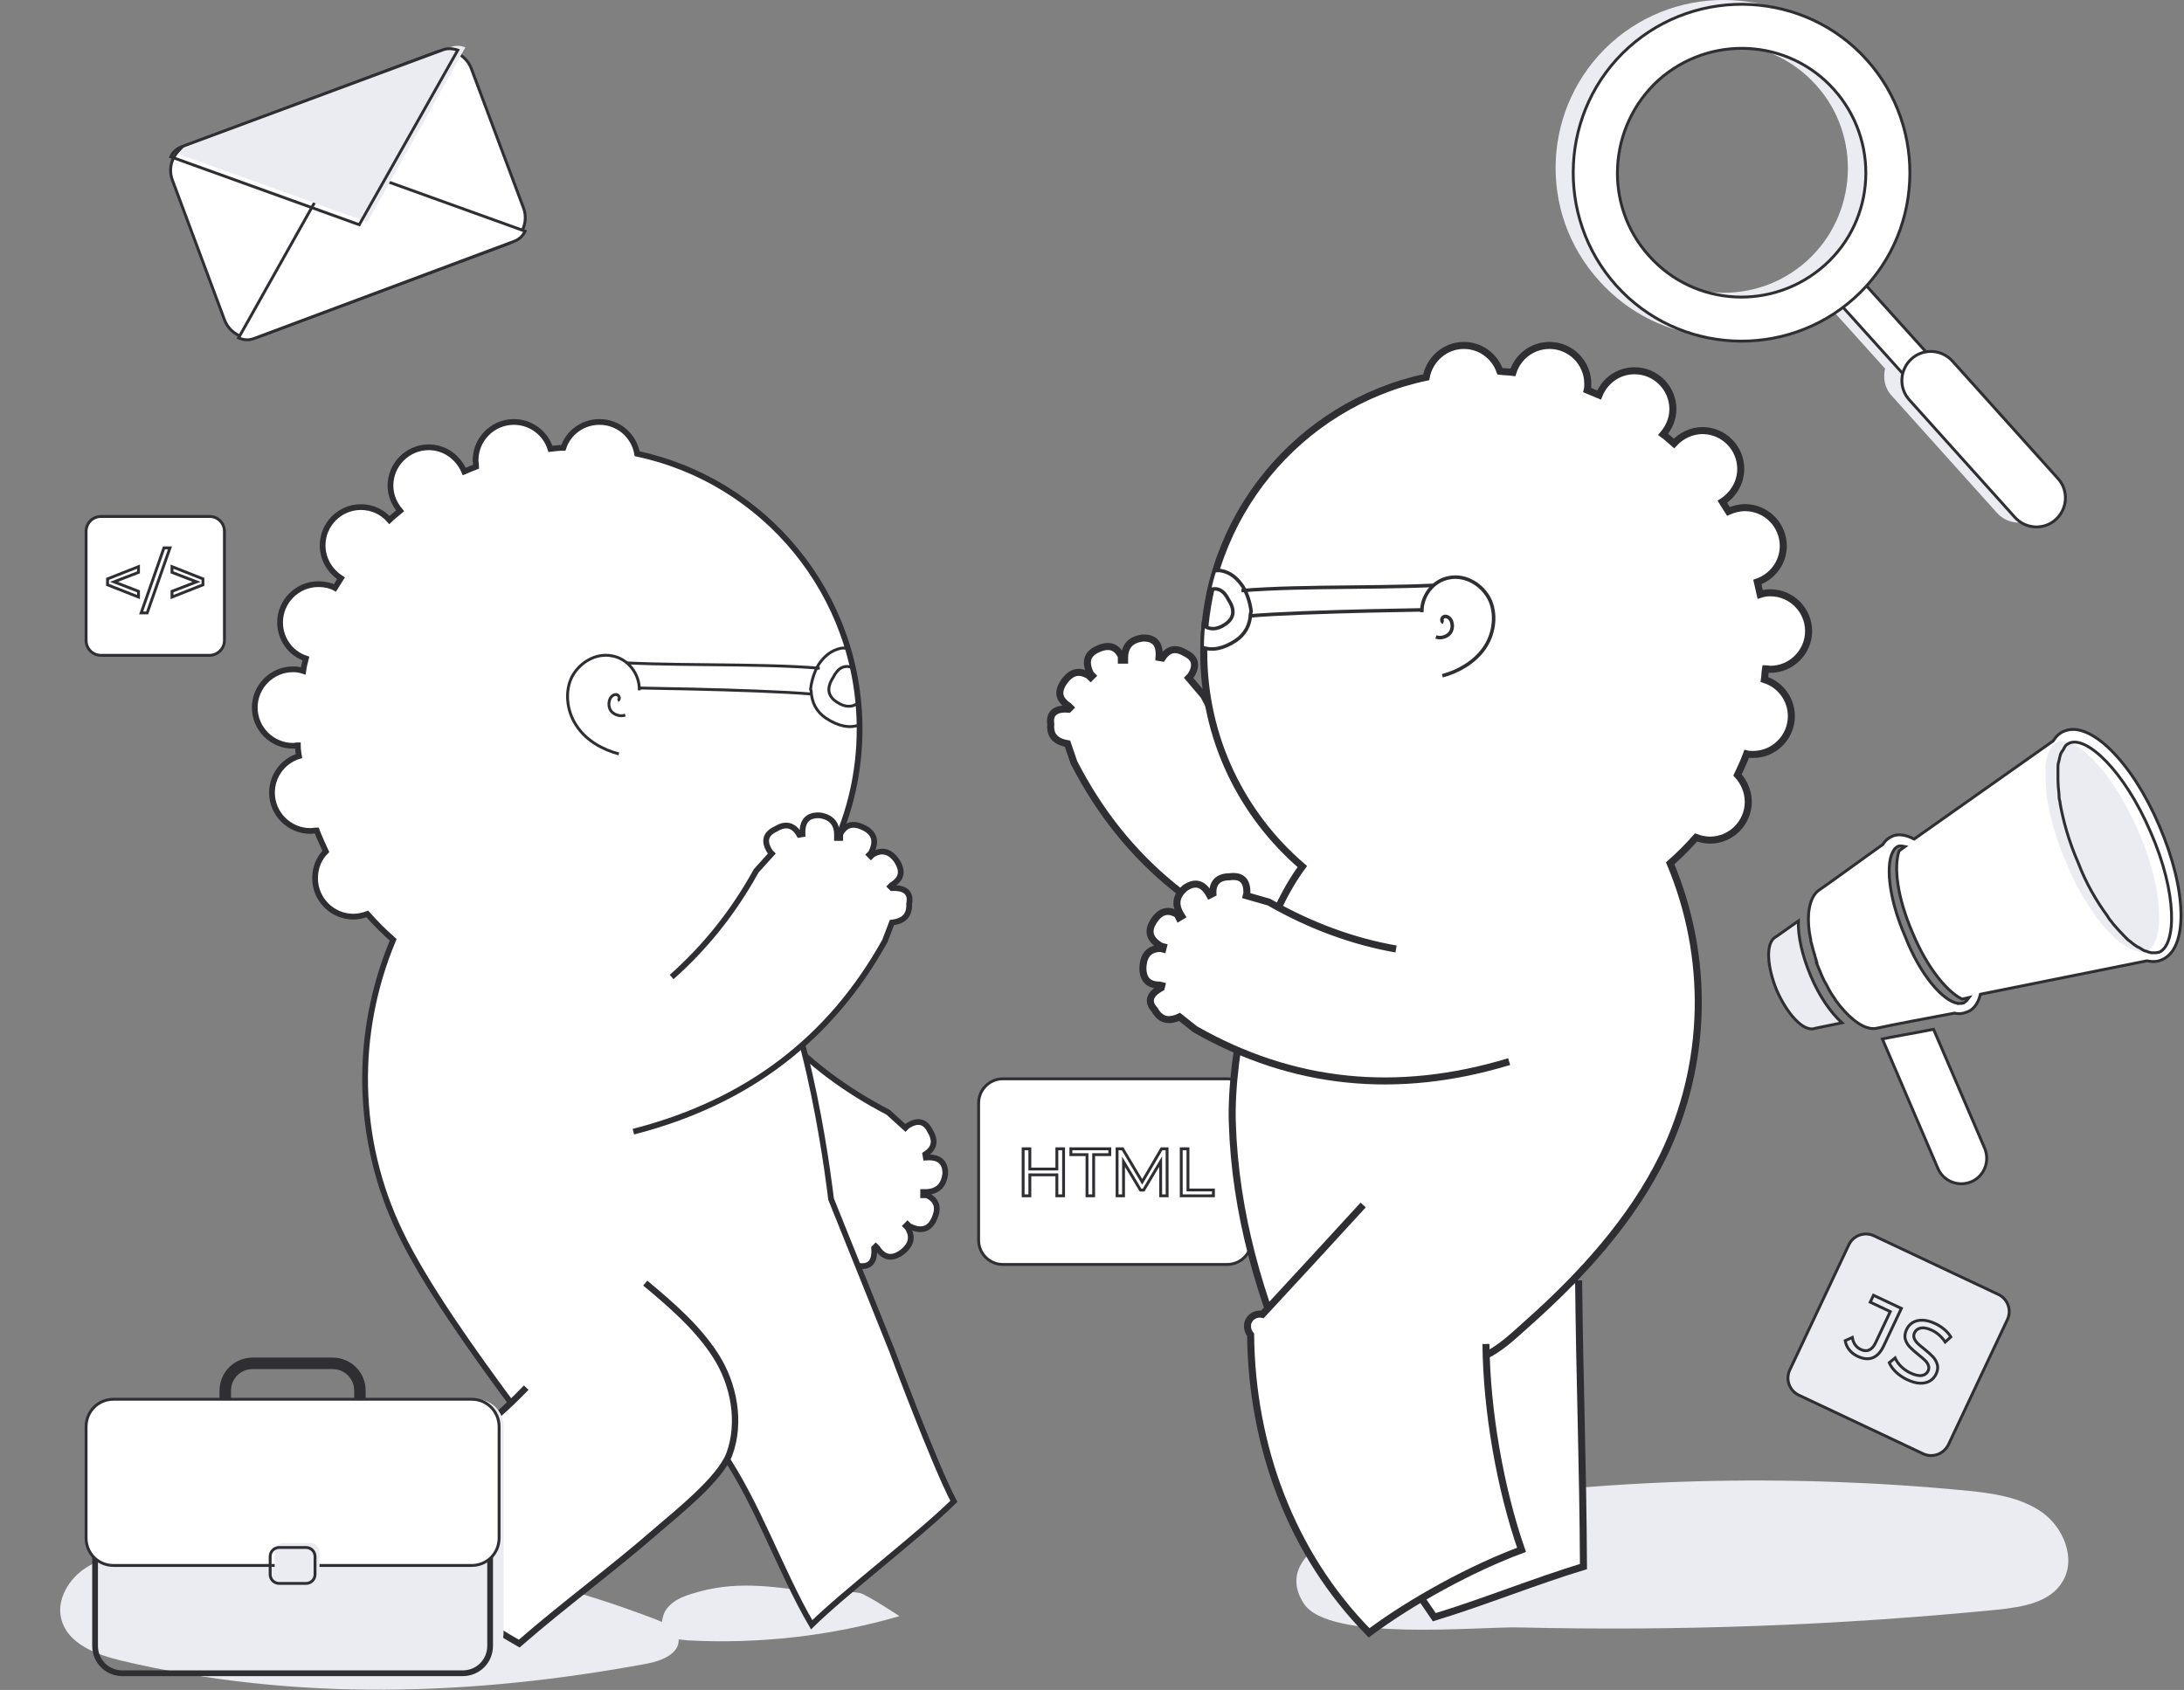 <svg width="761" height="589" viewBox="0 0 761 589" fill="none" xmlns="http://www.w3.org/2000/svg">
<rect x="0" y="0" width="761" height="589" fill="#808080" stroke="none"/>
<g clip-path="url(#clip0_40_77)">
<path d="M427.6 440.7H349.4C344.8 440.7 341 436.9 341 432.3V384.4C341 379.8 344.8 376 349.4 376H427.6C432.2 376 436 379.8 436 384.4V432.3C436.1 436.9 432.3 440.7 427.6 440.7Z" fill="white" stroke="#2E2E33" stroke-miterlimit="10"/>
<path fill-rule="evenodd" clip-rule="evenodd" d="M356.006 399.889H359.347V406.935H367.757V399.889H371.098V417.275H367.757V409.972H359.347V417.275H356.006V399.889ZM357.006 400.889V416.275H358.347V408.972H368.757V416.275H370.098V400.889H368.757V407.935H358.347V400.889H357.006ZM372.638 399.889H387.192V402.926H381.574V417.275H378.256V402.926H372.638V399.889ZM373.638 400.889V401.926H379.256V416.275H380.574V401.926H386.192V400.889H373.638ZM388.741 399.889H391.446L397.993 410.921L404.451 399.889H407.157L407.181 417.275H403.934L403.914 406.648L398.772 415.285H397.128L391.989 406.713V417.275H388.741V399.889ZM389.741 400.889V416.275H390.989V403.1L397.694 414.285H398.203L404.907 403.025L404.933 416.275H406.18L406.158 400.889H405.024L397.999 412.891L390.876 400.889H389.741ZM411.098 399.889H414.439V414.238H423.311V417.275H411.098V399.889ZM412.098 400.889V416.275H422.311V415.238H413.439V400.889H412.098Z" fill="#2E2E33"/>
<path d="M561.32 15.025C585.341 -6.574 622.5 -4.695 644.27 19.345C664.538 41.884 664.163 76.067 644.27 98.041L665.101 121.143C668.291 120.58 671.669 121.707 674.109 124.336L710.892 165.281C714.646 169.413 714.27 175.798 710.142 179.555C706.013 183.311 699.632 182.936 695.879 178.804L659.096 137.859C656.656 135.23 656.093 131.661 656.844 128.468L636.2 105.554C612.178 123.773 577.835 120.768 557.379 98.041C535.421 74.001 537.298 36.812 561.32 15.025ZM568.451 87.711C584.403 105.554 611.99 106.869 629.631 90.904C647.272 74.94 648.774 47.33 632.822 29.675C616.87 11.833 589.282 10.518 571.642 26.483C553.813 42.447 552.499 70.056 568.451 87.711Z" fill="#EBEBF2"/>
<path d="M644.363 92.971L636.141 100.392L687.545 157.437L695.767 150.016L644.363 92.971Z" fill="white" stroke="#2E2E33" stroke-miterlimit="10"/>
<path d="M646.147 103.864C670.168 82.265 672.045 44.889 650.463 20.848C628.881 -3.193 591.535 -5.071 567.513 16.528C543.491 38.127 541.615 75.503 563.197 99.544C584.779 123.585 622.125 125.463 646.147 103.864ZM577.835 27.985C595.664 12.02 623.063 13.335 639.015 31.178C654.967 49.021 653.653 76.442 635.825 92.407C617.996 108.372 590.597 107.057 574.645 89.214C558.693 71.559 560.194 44.138 577.835 27.985Z" fill="white" stroke="#2E2E33" stroke-miterlimit="10"/>
<path d="M716.335 181.057C720.464 177.301 720.839 170.915 717.086 166.783L680.302 125.839C676.549 121.707 670.168 121.331 666.04 125.087C661.911 128.844 661.535 135.23 665.289 139.362L702.072 180.306C705.826 184.438 712.206 184.814 716.335 181.057Z" fill="white" stroke="#2E2E33" stroke-miterlimit="10"/>
<path d="M696.066 561.015C704.699 560.076 714.457 558.573 718.774 551.061C723.466 543.172 718.962 532.279 711.455 527.02C703.948 521.761 694.377 520.446 685.181 519.507C622.499 513.497 559.255 515.187 496.948 524.766C485.313 526.456 440.46 537.725 454.348 558.949C463.168 572.284 514.965 566.837 529.603 567.213C585.341 568.528 640.891 566.462 696.066 561.015Z" fill="#EBEBF2"/>
<path d="M447.779 280.414C436.707 269.896 427.136 257.312 419.441 242.474L414.187 236.276L414.75 235.713C417.189 232.144 416.626 229.327 413.061 227.636C409.683 225.57 407.055 226.134 404.991 229.327L403.865 229.139C404.24 224.444 402.363 222.19 398.047 222.378C394.106 222.941 392.042 225.007 391.854 228.951V230.078H390.728V228.763C389.039 225.195 386.224 224.444 382.283 226.322C378.717 228.012 377.966 230.829 380.031 234.961L380.594 235.525L380.031 236.088L379.468 235.525C376.09 233.459 373.275 234.022 370.647 237.779C368.395 241.159 368.958 243.789 372.336 246.043L372.899 246.606L372.336 247.17C367.645 246.794 365.58 248.672 366.143 252.429C365.768 256.185 367.645 258.439 371.961 259.19L374.213 265.764C392.042 300.51 420.567 323.612 459.79 335.069" fill="white"/>
<path d="M447.779 280.414C436.707 269.896 427.136 257.312 419.441 242.474L414.187 236.276L414.75 235.713C417.189 232.144 416.626 229.327 413.061 227.636C409.683 225.57 407.055 226.134 404.991 229.327L403.865 229.139C404.24 224.444 402.363 222.19 398.047 222.378C394.106 222.941 392.042 225.007 391.854 228.951V230.078H390.728V228.763C389.039 225.195 386.224 224.444 382.283 226.322C378.717 228.012 377.966 230.829 380.031 234.961L380.594 235.525L380.031 236.088L379.468 235.525C376.09 233.459 373.275 234.022 370.647 237.779C368.395 241.159 368.958 243.789 372.336 246.043L372.899 246.606L372.336 247.17C367.645 246.794 365.58 248.672 366.143 252.429C365.768 256.185 367.645 258.439 371.961 259.19L374.213 265.764C392.042 300.51 420.567 323.612 459.79 335.069" stroke="#2E2E33" stroke-width="2.45" stroke-miterlimit="10"/>
<path d="M516.467 472.928C522.472 470.486 527.539 465.415 532.418 461.095C550.998 444.567 568.639 425.222 579.523 402.871C595.1 370.567 595.663 333.566 581.963 300.886C585.154 298.069 588.156 295.063 590.971 291.871C592.473 292.434 594.162 292.81 595.851 292.81C603.17 292.81 609.175 286.799 609.175 279.474C609.175 275.906 607.674 272.525 605.422 270.084C606.548 267.642 607.674 265.388 608.612 262.759C609.363 262.946 610.114 262.946 610.864 262.946C618.183 262.946 624.189 256.936 624.189 249.611C624.189 243.601 620.248 238.53 614.805 236.84C614.993 235.525 614.993 234.21 615.181 233.083C615.744 233.083 616.307 233.271 616.87 233.271C624.189 233.271 630.194 227.261 630.194 219.936C630.194 212.611 624.189 206.601 616.87 206.601C615.556 206.601 614.43 206.789 613.304 207.164C612.929 205.662 612.741 204.347 612.366 202.844C617.62 200.966 621.374 196.083 621.374 190.261C621.374 182.936 615.368 176.925 608.049 176.925C605.985 176.925 603.921 177.489 602.232 178.24C601.481 177.113 600.918 175.986 600.167 174.859C603.921 172.418 606.548 168.286 606.548 163.402C606.548 156.077 600.543 150.067 593.223 150.067C589.282 150.067 585.717 151.945 583.277 154.575C581.963 153.448 580.837 152.321 579.523 151.382C581.588 148.94 582.902 145.935 582.902 142.555C582.902 135.23 576.896 129.219 569.577 129.219C563.947 129.219 559.255 132.6 557.191 137.671C555.877 137.108 554.376 136.544 553.062 135.981C553.25 135.23 553.25 134.478 553.25 133.727C553.25 126.402 547.244 120.392 539.925 120.392C533.92 120.392 528.853 124.336 527.164 129.783C525.662 129.595 524.161 129.595 522.66 129.407C520.783 124.148 515.904 120.392 510.086 120.392C503.517 120.392 498.075 125.275 496.949 131.473C452.659 140.864 419.441 180.306 419.441 227.449C419.441 257.312 432.766 283.982 453.785 302.013C436.895 324.927 428.637 368.125 429.388 391.227C431.265 453.958 464.107 511.806 499.764 563.644C517.03 558.385 534.483 551.248 551.748 545.989C551.561 509.74 550.435 482.694 550.059 446.258" fill="white"/>
<path d="M516.467 472.928C522.472 470.486 527.539 465.415 532.418 461.095C550.998 444.567 568.639 425.222 579.524 402.871C595.1 370.567 595.663 333.566 581.963 300.886C585.154 298.069 588.156 295.063 590.971 291.871C592.473 292.434 594.162 292.81 595.851 292.81C603.17 292.81 609.175 286.799 609.175 279.474C609.175 275.906 607.674 272.525 605.422 270.084C606.548 267.642 607.674 265.388 608.612 262.759C609.363 262.946 610.114 262.946 610.864 262.946C618.183 262.946 624.189 256.936 624.189 249.611C624.189 243.601 620.248 238.53 614.805 236.84C614.993 235.525 614.993 234.21 615.181 233.083C615.744 233.083 616.307 233.271 616.87 233.271C624.189 233.271 630.194 227.261 630.194 219.936C630.194 212.611 624.189 206.601 616.87 206.601C615.556 206.601 614.43 206.789 613.304 207.164C612.929 205.662 612.741 204.347 612.366 202.844C617.62 200.966 621.374 196.083 621.374 190.261C621.374 182.936 615.368 176.925 608.049 176.925C605.985 176.925 603.921 177.489 602.232 178.24C601.481 177.113 600.918 175.986 600.167 174.859C603.921 172.418 606.548 168.286 606.548 163.402C606.548 156.077 600.543 150.067 593.223 150.067C589.282 150.067 585.717 151.945 583.277 154.575C581.963 153.448 580.837 152.321 579.524 151.382C581.588 148.94 582.902 145.935 582.902 142.555C582.902 135.23 576.896 129.219 569.577 129.219C563.947 129.219 559.255 132.6 557.191 137.671C555.877 137.108 554.376 136.544 553.062 135.981C553.25 135.23 553.25 134.478 553.25 133.727C553.25 126.402 547.244 120.392 539.925 120.392C533.92 120.392 528.853 124.336 527.164 129.783C525.662 129.595 524.161 129.595 522.66 129.407C520.783 124.148 515.904 120.392 510.086 120.392C503.517 120.392 498.075 125.275 496.949 131.473C452.659 140.864 419.441 180.306 419.441 227.449C419.441 257.312 432.766 283.982 453.785 302.013C436.895 324.927 428.637 368.125 429.388 391.227C431.265 453.958 464.107 511.806 499.764 563.644C517.03 558.385 534.483 551.248 551.748 545.989C551.561 509.74 550.435 482.694 550.059 446.258" stroke="#2E2E33" stroke-width="2.45" stroke-miterlimit="10"/>
<path d="M486.439 330.749C471.426 328.12 456.6 322.673 442.149 314.409L434.267 312.155L434.455 311.404C434.642 306.896 432.578 305.018 428.449 305.581C424.508 305.581 422.444 307.647 422.631 311.404L421.505 311.967C419.253 307.835 416.438 307.084 412.873 309.526C409.87 312.155 409.307 314.972 411.184 318.353L411.747 319.292L410.808 319.856L410.245 318.729C406.867 316.663 404.052 317.602 401.8 321.358C399.736 324.739 400.674 327.556 404.615 329.81L405.366 329.998L405.178 330.749L404.427 330.561C400.486 330.561 398.422 332.815 398.234 337.323C398.234 341.267 400.111 343.333 404.052 343.333L404.803 343.521L404.615 344.272C400.486 346.526 399.736 349.155 402.363 351.973C404.24 355.353 407.055 356.292 410.996 354.414L416.438 358.734C450.407 378.079 486.814 381.836 525.85 370.003" fill="white"/>
<path d="M486.439 330.749C471.426 328.12 456.6 322.673 442.149 314.409L434.267 312.155L434.455 311.404C434.642 306.896 432.578 305.018 428.449 305.581C424.508 305.581 422.444 307.647 422.631 311.404L421.505 311.967C419.253 307.835 416.438 307.084 412.873 309.526C409.87 312.155 409.307 314.972 411.184 318.353L411.747 319.292L410.808 319.856L410.245 318.729C406.867 316.663 404.052 317.602 401.8 321.358C399.736 324.739 400.674 327.556 404.615 329.81L405.366 329.998L405.178 330.749L404.427 330.561C400.486 330.561 398.422 332.815 398.234 337.323C398.234 341.267 400.111 343.333 404.052 343.333L404.803 343.521L404.615 344.272C400.486 346.526 399.736 349.155 402.363 351.973C404.24 355.353 407.055 356.292 410.996 354.414L416.438 358.734C450.407 378.079 486.814 381.836 525.85 370.003" stroke="#2E2E33" stroke-width="2.45" stroke-miterlimit="10"/>
<path d="M433.142 204.535C434.268 206.413 435.582 209.606 435.957 213.174L435.769 213.738C435.581 217.87 433.892 221.063 430.514 223.317C426.198 226.134 422.257 226.885 418.879 225.57C418.879 222.941 419.067 220.312 419.254 217.87C421.319 219.56 423.946 219.56 426.761 217.682C429.951 215.616 430.514 212.799 428.075 209.042C426.386 205.662 424.134 204.535 421.319 205.662C421.882 203.408 422.445 200.966 423.195 198.9C423.946 198.9 424.697 198.712 425.447 198.9C428.825 199.464 431.265 201.717 433.142 204.535Z" fill="white" stroke="#2E2E33" stroke-width="1.225" stroke-miterlimit="10"/>
<path d="M435.206 214.677C454.911 212.987 504.644 212.423 504.644 212.423L435.206 214.677Z" fill="white"/>
<path d="M435.206 214.677C454.911 212.987 504.644 212.423 504.644 212.423" stroke="#2E2E33" stroke-width="1.225" stroke-miterlimit="10"/>
<path d="M509.147 203.408C486.627 205.286 455.098 203.971 432.578 205.849L509.147 203.408Z" fill="white"/>
<path d="M509.147 203.408C486.627 205.286 455.098 203.971 432.578 205.849" stroke="#2E2E33" stroke-width="1.225" stroke-miterlimit="10"/>
<path d="M495.448 213.362C495.26 207.728 499.389 202.281 505.019 201.342C510.836 200.215 516.842 203.971 519.282 209.418C521.534 214.865 520.408 221.438 517.03 226.134C513.652 230.829 508.209 234.022 502.579 235.525" fill="white"/>
<path d="M495.448 213.362C495.26 207.728 499.389 202.281 505.019 201.342C510.836 200.215 516.842 203.971 519.282 209.418C521.534 214.865 520.408 221.438 517.03 226.134C513.652 230.829 508.209 234.022 502.579 235.525" stroke="#2E2E33" stroke-width="1.225" stroke-miterlimit="10"/>
<path d="M502.955 216.931C502.016 216.555 502.392 215.053 503.33 214.865C504.268 214.677 505.207 215.428 505.582 216.18C506.333 217.682 506.145 219.748 505.019 220.875C503.893 222.002 502.016 222.565 500.327 222.002" fill="white"/>
<path d="M502.955 216.931C502.016 216.555 502.392 215.053 503.33 214.865C504.268 214.677 505.207 215.428 505.582 216.18C506.333 217.682 506.145 219.748 505.019 220.875C503.893 222.002 502.016 222.565 500.327 222.002" stroke="#2E2E33" stroke-width="1.225" stroke-miterlimit="10"/>
<path d="M474.992 419.963C463.356 432.735 451.533 445.506 439.897 458.09C438.208 457.715 436.144 458.466 435.206 460.156C434.267 461.659 434.643 463.913 435.769 465.227C436.144 503.918 449.844 541.482 477.056 569.091C491.882 558.01 512.901 546.553 530.166 540.167C522.66 518.568 517.968 491.334 517.78 468.42" fill="white"/>
<path d="M474.992 419.963C463.356 432.735 451.533 445.506 439.897 458.09C438.208 457.715 436.144 458.466 435.206 460.156C434.267 461.659 434.643 463.913 435.769 465.227C436.144 503.918 449.844 541.482 477.056 569.091C491.882 558.01 512.901 546.553 530.166 540.167C522.66 518.568 517.968 491.334 517.78 468.42" stroke="#2E2E33" stroke-width="2.45" stroke-miterlimit="10"/>
<path d="M299.52 555.193C294.078 554.254 289.011 555.568 283.568 554.817C268.555 552.939 255.793 550.685 240.78 555.568C237.777 556.507 234.586 557.822 232.522 560.452C231.396 561.766 230.833 563.644 230.645 565.335C230.082 565.147 229.519 564.771 228.956 564.584C172.468 542.797 110.725 534.533 50.483 540.731C43.351 541.482 36.032 542.421 30.027 546.365C24.021 550.122 19.517 557.634 21.394 564.396C23.646 573.035 33.78 576.792 42.6 578.858C103.03 593.132 164.961 591.066 225.578 579.797C230.645 578.858 236.838 576.228 236.463 571.345C237.402 571.533 238.528 571.533 239.654 571.721C264.426 573.035 289.574 570.218 313.408 563.269C313.408 563.269 301.772 555.568 299.52 555.193Z" fill="#EBEBF2"/>
<path d="M271.746 359.297C282.067 370.567 294.641 379.958 309.467 387.658L315.473 393.105L316.036 392.541C319.601 390.1 322.416 390.663 324.105 394.232C326.17 397.613 325.607 400.242 322.416 402.308L322.604 403.435C327.296 403.059 329.548 405.125 329.36 409.257C328.797 413.201 326.733 415.268 322.792 415.455H321.666V416.582H322.979C326.545 418.273 327.296 421.09 325.419 425.034C323.73 428.603 320.727 429.354 316.786 427.288L316.223 426.724L315.66 427.288L316.223 427.851C318.288 431.232 317.537 434.049 313.971 436.679C310.593 438.933 307.966 438.369 305.714 434.989L305.151 434.425L304.588 434.989C304.963 439.684 303.086 441.75 299.333 441.187C295.58 441.562 293.328 439.496 292.577 435.364L286.009 433.11C251.29 415.08 228.394 386.531 217.134 347.277" fill="white"/>
<path d="M271.746 359.297C282.067 370.567 294.641 379.958 309.467 387.658L315.473 393.105L316.036 392.541C319.601 390.1 322.416 390.663 324.105 394.232C326.17 397.613 325.607 400.242 322.416 402.308L322.604 403.435C327.296 403.059 329.548 405.125 329.36 409.257C328.797 413.201 326.733 415.268 322.792 415.455H321.666V416.582H322.979C326.545 418.273 327.296 421.09 325.419 425.034C323.73 428.603 320.727 429.354 316.786 427.288L316.223 426.724L315.66 427.288L316.223 427.851C318.288 431.232 317.537 434.049 313.971 436.679C310.593 438.933 307.966 438.369 305.714 434.989L305.151 434.425L304.588 434.989C304.963 439.684 303.086 441.75 299.333 441.187C295.58 441.562 293.328 439.496 292.577 435.364L286.009 433.11C251.29 415.08 228.394 386.531 217.134 347.277" stroke="#2E2E33" stroke-width="2" stroke-miterlimit="10"/>
<path d="M332.363 523.263C325.607 510.492 310.781 470.674 310.781 470.674C310.781 470.674 296.705 435.552 289.574 417.897C289.574 417.897 282.067 351.597 265.177 328.683C286.196 310.652 299.52 283.982 299.52 254.119C299.52 206.976 266.303 167.534 222.013 158.143C220.887 151.758 215.445 147.062 208.876 147.062C203.058 147.062 197.991 150.819 196.302 156.077C194.801 156.077 193.3 156.265 191.798 156.453C190.109 151.006 185.042 147.062 179.037 147.062C171.718 147.062 165.712 153.072 165.712 160.397C165.712 161.149 165.9 161.9 165.9 162.651C164.398 163.215 163.085 163.778 161.771 164.342C159.707 159.458 155.015 155.89 149.385 155.89C142.066 155.89 136.06 161.9 136.06 169.225C136.06 172.606 137.374 175.611 139.438 178.052C138.125 179.179 136.811 180.118 135.685 181.245C133.245 178.428 129.68 176.738 125.738 176.738C118.419 176.738 112.414 182.748 112.414 190.073C112.414 194.956 115.041 199.088 118.795 201.53C118.044 202.657 117.481 203.783 116.73 204.91C115.041 203.971 112.977 203.596 110.913 203.596C103.593 203.596 97.588 209.606 97.588 216.931C97.588 222.753 101.341 227.824 106.596 229.515C106.221 231.017 105.846 232.332 105.658 233.835C104.532 233.459 103.406 233.271 102.092 233.271C94.773 233.271 88.768 239.281 88.768 246.606C88.768 253.931 94.773 259.941 102.092 259.941C102.655 259.941 103.218 259.754 103.781 259.754C103.781 261.068 103.969 262.383 104.156 263.51C98.714 265.2 94.773 270.271 94.773 276.282C94.773 283.607 100.778 289.617 108.098 289.617C108.848 289.617 109.599 289.429 110.35 289.429C111.288 291.871 112.414 294.312 113.54 296.754C111.1 299.195 109.787 302.388 109.787 306.145C109.787 313.47 115.792 319.48 123.111 319.48C124.8 319.48 126.489 319.104 127.991 318.541C130.806 321.734 133.808 324.739 136.999 327.556C123.299 360.237 123.862 397.237 139.438 429.542C156.704 465.603 204.935 521.761 216.758 542.609L246.598 511.055L251.477 505.796C263.863 523.639 271.933 547.68 282.818 566.274C294.453 554.817 320.164 535.284 332.363 523.263Z" fill="white" stroke="#2E2E33" stroke-width="2" stroke-miterlimit="10"/>
<path d="M234.024 340.516C245.472 330.373 255.418 318.165 263.488 303.515L268.93 297.505L268.367 296.942C265.928 293.185 266.678 290.556 270.432 288.865C273.81 286.799 276.625 287.551 278.501 290.931L279.627 290.744C279.44 286.048 281.504 283.982 285.633 284.17C289.574 284.733 291.638 286.987 291.638 290.931V292.058H292.764V290.744C294.641 287.175 297.456 286.612 301.397 288.678C304.775 290.556 305.526 293.373 303.461 297.317L302.898 297.881L303.461 298.444L304.024 297.881C307.403 295.815 310.405 296.754 312.657 300.322C314.722 303.703 314.159 306.333 310.781 308.399L310.218 308.962L310.781 309.525C315.472 309.338 317.537 311.216 316.786 314.972C316.974 318.916 315.097 320.982 310.781 321.546L308.341 327.932C289.386 362.115 260.297 384.277 220.699 394.42" fill="white"/>
<path d="M234.024 340.516C245.472 330.373 255.418 318.165 263.488 303.515L268.93 297.505L268.367 296.942C265.928 293.185 266.678 290.556 270.432 288.865C273.81 286.799 276.625 287.551 278.501 290.931L279.627 290.744C279.44 286.048 281.504 283.982 285.633 284.17C289.574 284.733 291.638 286.987 291.638 290.931V292.058H292.764V290.744C294.641 287.175 297.456 286.612 301.397 288.678C304.775 290.556 305.526 293.373 303.461 297.317L302.898 297.881L303.461 298.444L304.024 297.881C307.403 295.815 310.405 296.754 312.657 300.322C314.722 303.703 314.159 306.333 310.781 308.399L310.218 308.962L310.781 309.525C315.472 309.338 317.537 311.216 316.786 314.972C316.974 318.916 315.097 320.982 310.781 321.546L308.341 327.932C289.386 362.115 260.297 384.277 220.699 394.42" stroke="#2E2E33" stroke-width="2" stroke-miterlimit="10"/>
<path d="M285.257 231.581C284.131 233.459 282.818 236.652 282.442 240.22L282.63 240.784C282.818 244.916 284.507 248.109 287.885 250.363C292.201 253.18 296.142 253.931 299.52 252.616C299.52 249.987 299.333 247.357 299.145 244.916C297.081 246.606 294.453 246.606 291.638 244.728C288.448 242.662 287.885 239.845 290.324 236.088C292.014 232.708 294.266 231.581 297.081 232.708C296.518 230.454 295.955 228.012 295.204 225.946C294.453 225.946 293.703 225.758 292.952 225.946C289.574 226.697 287.134 228.763 285.257 231.581Z" stroke="#2E2E33" stroke-miterlimit="10"/>
<path d="M283.006 241.911C263.301 240.22 213.568 239.657 213.568 239.657" stroke="#2E2E33" stroke-miterlimit="10"/>
<path d="M209.063 230.454C231.584 232.332 263.112 231.017 285.633 232.895" stroke="#2E2E33" stroke-miterlimit="10"/>
<path d="M222.763 240.596C222.951 234.961 218.822 229.515 213.192 228.576C207.375 227.449 201.369 231.205 198.929 236.652C196.677 242.099 197.803 248.672 201.181 253.368C204.56 258.251 210.002 261.256 215.632 262.759" fill="white"/>
<path d="M222.763 240.596C222.951 234.961 218.822 229.515 213.192 228.576C207.375 227.449 201.369 231.205 198.929 236.652C196.677 242.099 197.803 248.672 201.181 253.368C204.56 258.251 210.002 261.256 215.632 262.759" stroke="#2E2E33" stroke-miterlimit="10"/>
<path d="M215.256 244.165C216.195 243.789 215.82 242.286 214.881 242.099C213.943 241.911 213.004 242.662 212.629 243.413C211.878 244.916 212.066 246.982 213.192 248.109C214.318 249.236 216.195 249.799 217.884 249.236" stroke="#2E2E33" stroke-miterlimit="10"/>
<path d="M224.828 447.197C233.836 454.71 243.032 462.598 249.412 472.552C255.793 482.507 258.233 495.842 254.104 506.923C250.726 515.563 236.276 527.02 229.332 533.03C213.192 547.116 196.865 558.949 180.913 572.848C159.706 560.827 148.071 548.055 126.864 536.035C143.567 514.06 164.773 503.167 183.353 483.634" fill="white"/>
<path d="M224.828 447.197C233.836 454.71 243.032 462.598 249.412 472.552C255.793 482.507 258.233 495.842 254.104 506.923C250.726 515.563 236.276 527.02 229.332 533.03C213.192 547.116 196.865 558.949 180.913 572.848C159.706 560.827 148.071 548.055 126.864 536.035C143.567 514.06 164.774 503.167 183.353 483.634" stroke="#2E2E33" stroke-width="2.217" stroke-miterlimit="10"/>
<path d="M115.875 501.774H88.032C82.714 501.774 78.49 497.547 78.49 492.225V484.711C78.49 479.388 82.714 475.162 88.032 475.162H115.875C121.193 475.162 125.416 479.388 125.416 484.711V492.225C125.416 497.547 121.193 501.774 115.875 501.774Z" stroke="#2E2E33" stroke-width="4" stroke-miterlimit="10"/>
<path d="M165.93 578.481H47.363C42.045 578.481 37.821 574.255 37.821 568.932V497.234C37.821 491.912 42.045 487.685 47.363 487.685H165.93C171.248 487.685 175.471 491.912 175.471 497.234V568.932C175.471 574.255 171.248 578.481 165.93 578.481Z" fill="#EBEBF2"/>
<path d="M161.237 583.178H42.671C37.352 583.178 33.129 578.951 33.129 573.628V501.931C33.129 496.608 37.352 492.382 42.671 492.382H161.237C166.556 492.382 170.779 496.608 170.779 501.931V573.628C170.779 578.951 166.556 583.178 161.237 583.178Z" stroke="#2E2E33" stroke-width="2" stroke-miterlimit="10"/>
<path d="M164.365 545.607H39.542C34.223 545.607 30 541.38 30 536.058V497.234C30 491.912 34.223 487.685 39.542 487.685H164.365C169.684 487.685 173.907 491.912 173.907 497.234V536.058C173.907 541.38 169.684 545.607 164.365 545.607Z" fill="white" stroke="#2E2E33" stroke-miterlimit="10"/>
<path d="M108.21 537.78H98.825C97.104 537.78 95.696 539.188 95.696 540.91V547.172C95.696 548.894 97.104 550.303 98.825 550.303H108.21C109.931 550.303 111.338 548.894 111.338 547.172V540.91C111.338 539.188 109.931 537.78 108.21 537.78Z" fill="#EBEBF2"/>
<path d="M106.645 539.345H97.26C95.54 539.345 94.132 540.754 94.132 542.476V548.738C94.132 550.46 95.54 551.869 97.26 551.869H106.645C108.366 551.869 109.774 550.46 109.774 548.738V542.476C109.774 540.754 108.366 539.345 106.645 539.345Z" stroke="#2E2E33" stroke-miterlimit="10"/>
<path d="M633.01 335.257C632.822 334.693 632.634 333.942 632.447 333.379C632.447 333.191 632.259 332.815 632.259 332.627C632.071 332.064 631.884 331.5 631.696 330.749C631.696 330.561 631.508 330.186 631.508 329.998C631.321 329.246 631.133 328.683 630.945 327.932C630.945 327.744 630.945 327.744 630.945 327.556C630.195 324.175 630.007 321.17 630.195 318.353C630.57 314.597 631.696 311.779 633.76 310.277C637.138 308.023 650.463 298.256 656.093 294.312C656.844 292.997 657.97 292.058 659.283 291.495C660.785 290.744 663.412 290.556 666.978 292.434L715.397 258.251C716.335 256.748 717.649 255.434 719.15 254.87C728.158 250.926 742.796 265.388 752.368 287.739C762.126 310.465 762.502 330.561 753.306 334.505C751.617 335.257 749.928 335.257 748.051 334.881L690.061 346.526C689.123 350.47 687.059 352.16 685.37 352.724C684.056 353.287 682.554 353.475 681.053 353.099C674.109 354.414 657.97 357.419 654.029 358.358C651.589 358.922 648.774 357.795 645.771 355.353C643.707 353.663 641.642 351.409 639.578 348.592C639.578 348.404 639.39 348.404 639.39 348.216C639.015 347.653 638.64 347.089 638.264 346.526C638.077 346.338 638.077 346.15 637.889 345.962C637.514 345.399 637.326 344.835 636.951 344.272C636.763 344.084 636.763 343.709 636.575 343.521C636.2 342.957 636.012 342.394 635.637 341.83C635.449 341.643 635.449 341.267 635.262 341.079C634.886 340.328 634.511 339.389 634.136 338.45C633.76 337.511 633.385 336.759 633.01 335.82C633.197 335.82 633.197 335.632 633.01 335.257ZM682.179 349.719C682.179 349.719 682.179 349.907 682.179 349.719C682.554 349.719 682.93 349.719 683.117 349.719C683.117 349.719 683.117 349.719 683.305 349.719C683.681 349.719 683.868 349.531 684.244 349.531C684.994 349.155 685.557 348.404 686.12 347.653L683.68 348.216C678.613 345.775 671.67 337.698 666.415 325.114C660.972 312.531 659.846 302.013 661.723 296.566L663.788 295.063C662.849 294.876 661.911 294.688 661.16 295.063C660.972 295.251 660.597 295.439 660.409 295.627C660.222 295.815 660.034 296.003 659.846 296.378C657.031 300.51 657.782 312.343 663.788 326.241C669.23 340.328 677.3 348.967 682.179 349.719Z" fill="white" stroke="#2E2E33" stroke-miterlimit="10"/>
<path d="M681.241 376.201L691.562 400.242C693.439 404.75 691.375 410.009 686.871 411.887C682.367 413.765 677.112 411.699 675.235 407.191L664.913 383.15L655.905 362.115C659.283 361.364 667.165 360.049 673.734 358.734L681.241 376.201Z" fill="white" stroke="#2E2E33" stroke-miterlimit="10"/>
<path d="M618.934 326.429L626.629 320.982C626.441 326.241 627.943 333.003 630.945 340.14C633.948 347.277 637.889 352.912 641.83 356.48L632.634 358.358C628.318 360.049 622.5 352.912 619.122 345.211C615.932 337.511 614.806 328.495 618.934 326.429Z" fill="#EBEBF2" stroke="#2E2E33" stroke-miterlimit="10"/>
<path d="M730.035 318.916C730.035 319.104 730.223 319.104 730.223 319.292C730.598 319.856 730.973 320.419 731.536 320.982C731.724 321.17 731.724 321.358 731.912 321.546C733.226 323.048 734.352 324.363 735.665 325.678C735.853 325.866 736.041 326.054 736.228 326.241C736.604 326.617 736.791 326.805 737.167 327.18C737.354 327.368 737.73 327.556 737.917 327.744C738.293 327.932 738.48 328.307 738.856 328.495C739.419 328.871 739.794 329.246 740.169 329.434C740.357 329.622 740.545 329.622 740.92 329.81C741.295 329.998 741.483 330.186 741.858 330.373C742.046 330.561 742.234 330.561 742.421 330.749C742.797 330.937 743.172 331.125 743.547 331.125C743.735 331.125 743.735 331.312 743.923 331.312C744.298 331.5 744.861 331.5 745.236 331.688C745.424 331.688 745.424 331.688 745.612 331.688C745.987 331.688 746.175 331.688 746.55 331.688C746.738 331.688 746.738 331.688 746.925 331.688C747.301 331.688 747.676 331.5 748.051 331.5C754.057 328.871 754.432 311.028 745.049 289.617C735.853 268.205 722.716 255.997 716.711 258.627C716.335 258.814 716.148 259.002 715.772 259.19L715.585 259.378C715.397 259.566 715.209 259.753 715.022 260.129C715.022 260.317 714.834 260.317 714.834 260.505C714.646 260.88 714.459 261.256 714.083 261.632C714.083 261.82 714.083 261.82 713.896 262.007C713.708 262.383 713.52 262.759 713.52 263.134C713.52 263.322 713.333 263.51 713.333 263.698C713.333 264.073 713.145 264.449 713.145 264.637C713.145 264.825 712.957 265.2 712.957 265.388C712.77 265.952 712.77 266.515 712.77 267.078C712.77 267.454 712.77 267.83 712.77 268.205C712.77 268.581 712.77 268.769 712.77 269.144C712.77 269.52 712.77 270.084 712.77 270.459C712.77 270.647 712.77 271.023 712.77 271.21C712.77 272.901 712.957 274.779 713.145 276.657C713.145 276.845 713.145 277.033 713.145 277.221C713.145 277.972 713.333 278.535 713.52 279.287C713.52 279.474 713.52 279.474 713.52 279.662C714.646 285.86 716.523 292.81 719.901 300.51C722.716 307.647 726.469 314.033 730.035 318.916Z" fill="#EBEBF2"/>
<path d="M734.351 319.292C734.351 319.48 734.539 319.48 734.539 319.668C734.915 320.231 735.29 320.795 735.853 321.358C736.041 321.546 736.041 321.734 736.228 321.922C737.542 323.424 738.668 324.739 739.982 326.054C740.169 326.241 740.357 326.429 740.545 326.617C740.92 326.993 741.108 327.18 741.483 327.556C741.671 327.744 742.046 327.932 742.234 328.12C742.609 328.307 742.797 328.683 743.172 328.871C743.735 329.247 744.11 329.622 744.486 329.81C744.673 329.998 744.861 329.998 745.236 330.186C745.612 330.373 745.799 330.561 746.175 330.749C746.362 330.937 746.55 330.937 746.738 331.125C747.113 331.313 747.488 331.5 747.864 331.5C748.051 331.5 748.051 331.688 748.239 331.688C748.614 331.876 749.177 331.876 749.553 332.064C749.74 332.064 749.74 332.064 749.928 332.064C750.303 332.064 750.491 332.064 750.866 332.064C751.054 332.064 751.054 332.064 751.242 332.064C751.617 332.064 751.992 331.876 752.368 331.876C758.373 329.246 758.749 311.404 749.365 289.992C740.169 268.581 727.032 256.373 721.027 259.002C720.652 259.19 720.464 259.378 720.089 259.566L719.901 259.754C719.713 259.941 719.526 260.129 719.338 260.505C719.338 260.693 719.15 260.693 719.15 260.88C718.963 261.256 718.775 261.632 718.4 262.007C718.4 262.195 718.4 262.195 718.212 262.383C718.024 262.759 717.837 263.134 717.837 263.51C717.837 263.698 717.649 263.886 717.649 264.073C717.649 264.449 717.461 264.825 717.461 265.012C717.461 265.2 717.274 265.576 717.274 265.764C717.086 266.327 717.086 266.891 717.086 267.454C717.086 267.83 717.086 268.205 717.086 268.581C717.086 268.957 717.086 269.144 717.086 269.52C717.086 269.896 717.086 270.459 717.086 270.835C717.086 271.023 717.086 271.398 717.086 271.586C717.086 273.276 717.274 275.155 717.461 277.033C717.461 277.221 717.461 277.408 717.461 277.596C717.461 278.348 717.649 278.911 717.837 279.662C717.837 279.85 717.837 279.85 717.837 280.038C718.963 286.236 720.839 293.185 724.217 300.886C726.845 307.835 730.598 314.221 734.351 319.292Z" stroke="#2E2E33" stroke-miterlimit="10"/>
<path d="M176.784 85.082L90.644 117.199C85.577 119.077 80.135 116.448 78.258 111.564L60.054 62.731C58.177 57.66 60.805 52.214 65.684 50.336L151.824 18.218C156.891 16.34 162.334 18.97 164.211 23.853L182.414 72.498C184.291 77.569 181.664 83.204 176.784 85.082Z" fill="white" stroke="#2E2E33" stroke-miterlimit="10"/>
<path d="M182.978 80.574C182.227 82.265 180.726 83.579 179.037 84.143L88.58 117.95C86.703 118.702 84.827 118.514 83.138 117.762L117.294 56.909L182.978 80.574Z" fill="white" stroke="#2E2E33" stroke-miterlimit="10"/>
<path d="M162.146 16.528L127.99 77.381L62.306 53.716C63.056 52.026 64.558 50.711 66.247 50.148L156.703 16.528C158.58 15.777 160.457 15.777 162.146 16.528Z" fill="#EBEBF2"/>
<path d="M159.519 17.467L125.176 78.32L59.491 54.655C60.242 52.965 61.743 51.65 63.432 51.087L154.077 17.467C155.766 16.716 157.83 16.904 159.519 17.467Z" stroke="#2E2E33" stroke-miterlimit="10"/>
<path d="M73 228.4H35.2C32.3 228.4 30 226.1 30 223.2V185.2C30 182.3 32.3 180 35.2 180H73C75.9 180 78.2 182.3 78.2 185.2V223.2C78.2 226.1 75.8 228.4 73 228.4Z" fill="white" stroke="#2E2E33" stroke-miterlimit="10"/>
<path fill-rule="evenodd" clip-rule="evenodd" d="M56.777 190.452H59.93L51.64 214.116H48.487L56.777 190.452ZM57.487 191.452L49.897 213.116H50.931L58.52 191.452H57.487ZM48.753 196.761V199.836L41.101 202.789L48.753 205.742V208.817L36.975 204.164V201.414L48.753 196.761ZM59.436 196.761L71.215 201.414V204.164L59.436 208.817V205.742L67.109 202.789L59.436 199.836V196.761ZM37.975 202.095V203.484L47.753 207.347V206.428L38.323 202.789L47.753 199.15V198.231L37.975 202.095ZM60.436 198.231V199.15L69.894 202.789L60.436 206.429V207.347L70.215 203.484V202.095L60.436 198.231Z" fill="#2E2E33"/>
<path d="M670.119 506.682L626.794 486.253C623.538 484.718 622.061 480.816 623.639 477.469L644.196 433.872C645.731 430.616 649.634 429.14 652.98 430.718L696.306 451.147C699.562 452.682 701.038 456.584 699.46 459.931L678.903 503.528C677.235 506.832 673.375 508.218 670.119 506.682Z" fill="#EBEBF2" stroke="#2E2E33" stroke-miterlimit="10"/>
<path fill-rule="evenodd" clip-rule="evenodd" d="M674.126 461.776C672.531 461.024 671.114 460.652 669.867 460.63C668.605 460.607 667.563 460.864 666.717 461.372C665.881 461.895 665.24 462.622 664.794 463.568C664.25 464.721 664.131 465.727 664.369 466.613C664.652 467.558 665.125 468.381 665.787 469.087C666.502 469.839 667.495 470.728 668.774 471.755C669.806 472.58 670.597 473.261 671.136 473.795C671.72 474.362 672.145 474.994 672.398 475.693C672.703 476.447 672.655 477.228 672.291 477.998C671.791 479.059 670.907 479.694 669.708 479.898L669.701 479.9C668.513 480.082 667.082 479.738 665.447 478.966C664.181 478.37 663.044 477.575 662.036 476.585L662.029 476.579C661.236 475.769 660.61 474.932 660.16 474.067L658.913 475.091C659.335 475.984 660.02 476.903 660.99 477.845C662.103 478.891 663.362 479.745 664.767 480.407C666.362 481.159 667.786 481.546 669.047 481.594C670.328 481.624 671.376 481.371 672.219 480.864C673.086 480.329 673.734 479.605 674.169 478.681C674.703 477.549 674.804 476.56 674.543 475.685L674.541 475.678C674.275 474.742 673.812 473.924 673.149 473.216C672.453 472.475 671.471 471.592 670.193 470.565C669.187 469.774 668.394 469.104 667.82 468.555L667.814 468.55L667.808 468.543C667.238 467.961 666.808 467.33 666.53 466.65L666.526 466.639C666.23 465.869 666.281 465.081 666.646 464.307C667.143 463.251 668.015 462.603 669.201 462.368L669.206 462.367C670.415 462.142 671.841 462.459 673.446 463.217C674.376 463.655 675.251 464.245 676.073 464.983C676.758 465.576 677.361 466.242 677.882 466.979L679.1 465.87C678.62 465.127 677.981 464.415 677.175 463.734C676.243 462.948 675.227 462.295 674.126 461.776ZM669.885 459.63C671.314 459.655 672.873 460.079 674.552 460.871C675.732 461.428 676.822 462.127 677.82 462.97C678.822 463.816 679.61 464.729 680.175 465.713L680.375 466.061L677.686 468.511L677.367 468.007C676.826 467.152 676.176 466.395 675.415 465.736L675.408 465.73C674.651 465.05 673.855 464.515 673.02 464.121C671.5 463.404 670.303 463.181 669.392 463.35C668.496 463.528 667.902 463.987 667.55 464.733C667.292 465.282 667.271 465.785 667.457 466.276C667.68 466.817 668.029 467.338 668.517 467.838C669.058 468.354 669.821 469.001 670.813 469.78L670.817 469.783C672.114 470.826 673.138 471.742 673.878 472.532C674.65 473.356 675.193 474.314 675.502 475.402C675.85 476.568 675.684 477.813 675.073 479.108C674.555 480.207 673.775 481.08 672.742 481.717L672.737 481.72C671.697 482.346 670.449 482.628 669.019 482.594L669.013 482.594C667.579 482.54 666.019 482.103 664.341 481.312C662.841 480.605 661.494 479.691 660.302 478.571L660.296 478.565C659.136 477.44 658.307 476.296 657.84 475.131L657.703 474.79L660.541 472.461L660.801 473.08C661.194 474.018 661.835 474.951 662.74 475.875C663.668 476.786 664.712 477.514 665.873 478.062C667.436 478.799 668.647 479.049 669.545 478.912C670.446 478.757 671.037 478.312 671.387 477.572C671.646 477.021 671.66 476.53 671.469 476.062L671.464 476.051L671.461 476.041C671.266 475.5 670.931 474.989 670.438 474.51L670.435 474.507C669.932 474.01 669.173 473.354 668.149 472.535L668.148 472.534C666.85 471.492 665.819 470.572 665.061 469.775L665.059 469.773C664.287 468.949 663.736 467.988 663.409 466.894L663.405 466.881C663.088 465.707 663.272 464.451 663.889 463.142C664.414 462.029 665.182 461.151 666.191 460.521L666.198 460.517C667.237 459.892 668.474 459.605 669.885 459.63ZM652.564 450.773L663.181 455.779L656.788 469.339C655.75 471.539 654.399 473.029 652.694 473.692C651.012 474.347 649.113 474.132 647.048 473.158C645.824 472.581 644.8 471.789 643.982 470.781L643.978 470.775C643.168 469.746 642.657 468.601 642.452 467.345L642.39 466.966L645.815 465.421L645.924 466.058C646.248 467.955 647.146 469.198 648.593 469.88C649.582 470.346 650.397 470.367 651.093 470.044L651.1 470.04C651.832 469.714 652.507 468.992 653.086 467.762L657.987 457.37L651.005 454.078L652.564 450.773ZM653.042 452.104L652.336 453.6L659.318 456.892L653.991 468.189C653.357 469.533 652.543 470.491 651.511 470.952C650.48 471.43 649.347 471.341 648.166 470.785C646.554 470.024 645.528 468.691 645.069 466.854L643.511 467.557C643.721 468.494 644.136 469.358 644.761 470.154C645.479 471.038 646.381 471.738 647.474 472.253C649.382 473.153 650.985 473.284 652.332 472.76C653.712 472.223 654.908 470.98 655.883 468.912L661.85 456.257L653.042 452.104Z" fill="#2E2E33"/>
</g>
<defs>
<clipPath id="clip0_40_77">
<rect width="761" height="589" fill="white"/>
</clipPath>
</defs>
</svg>
